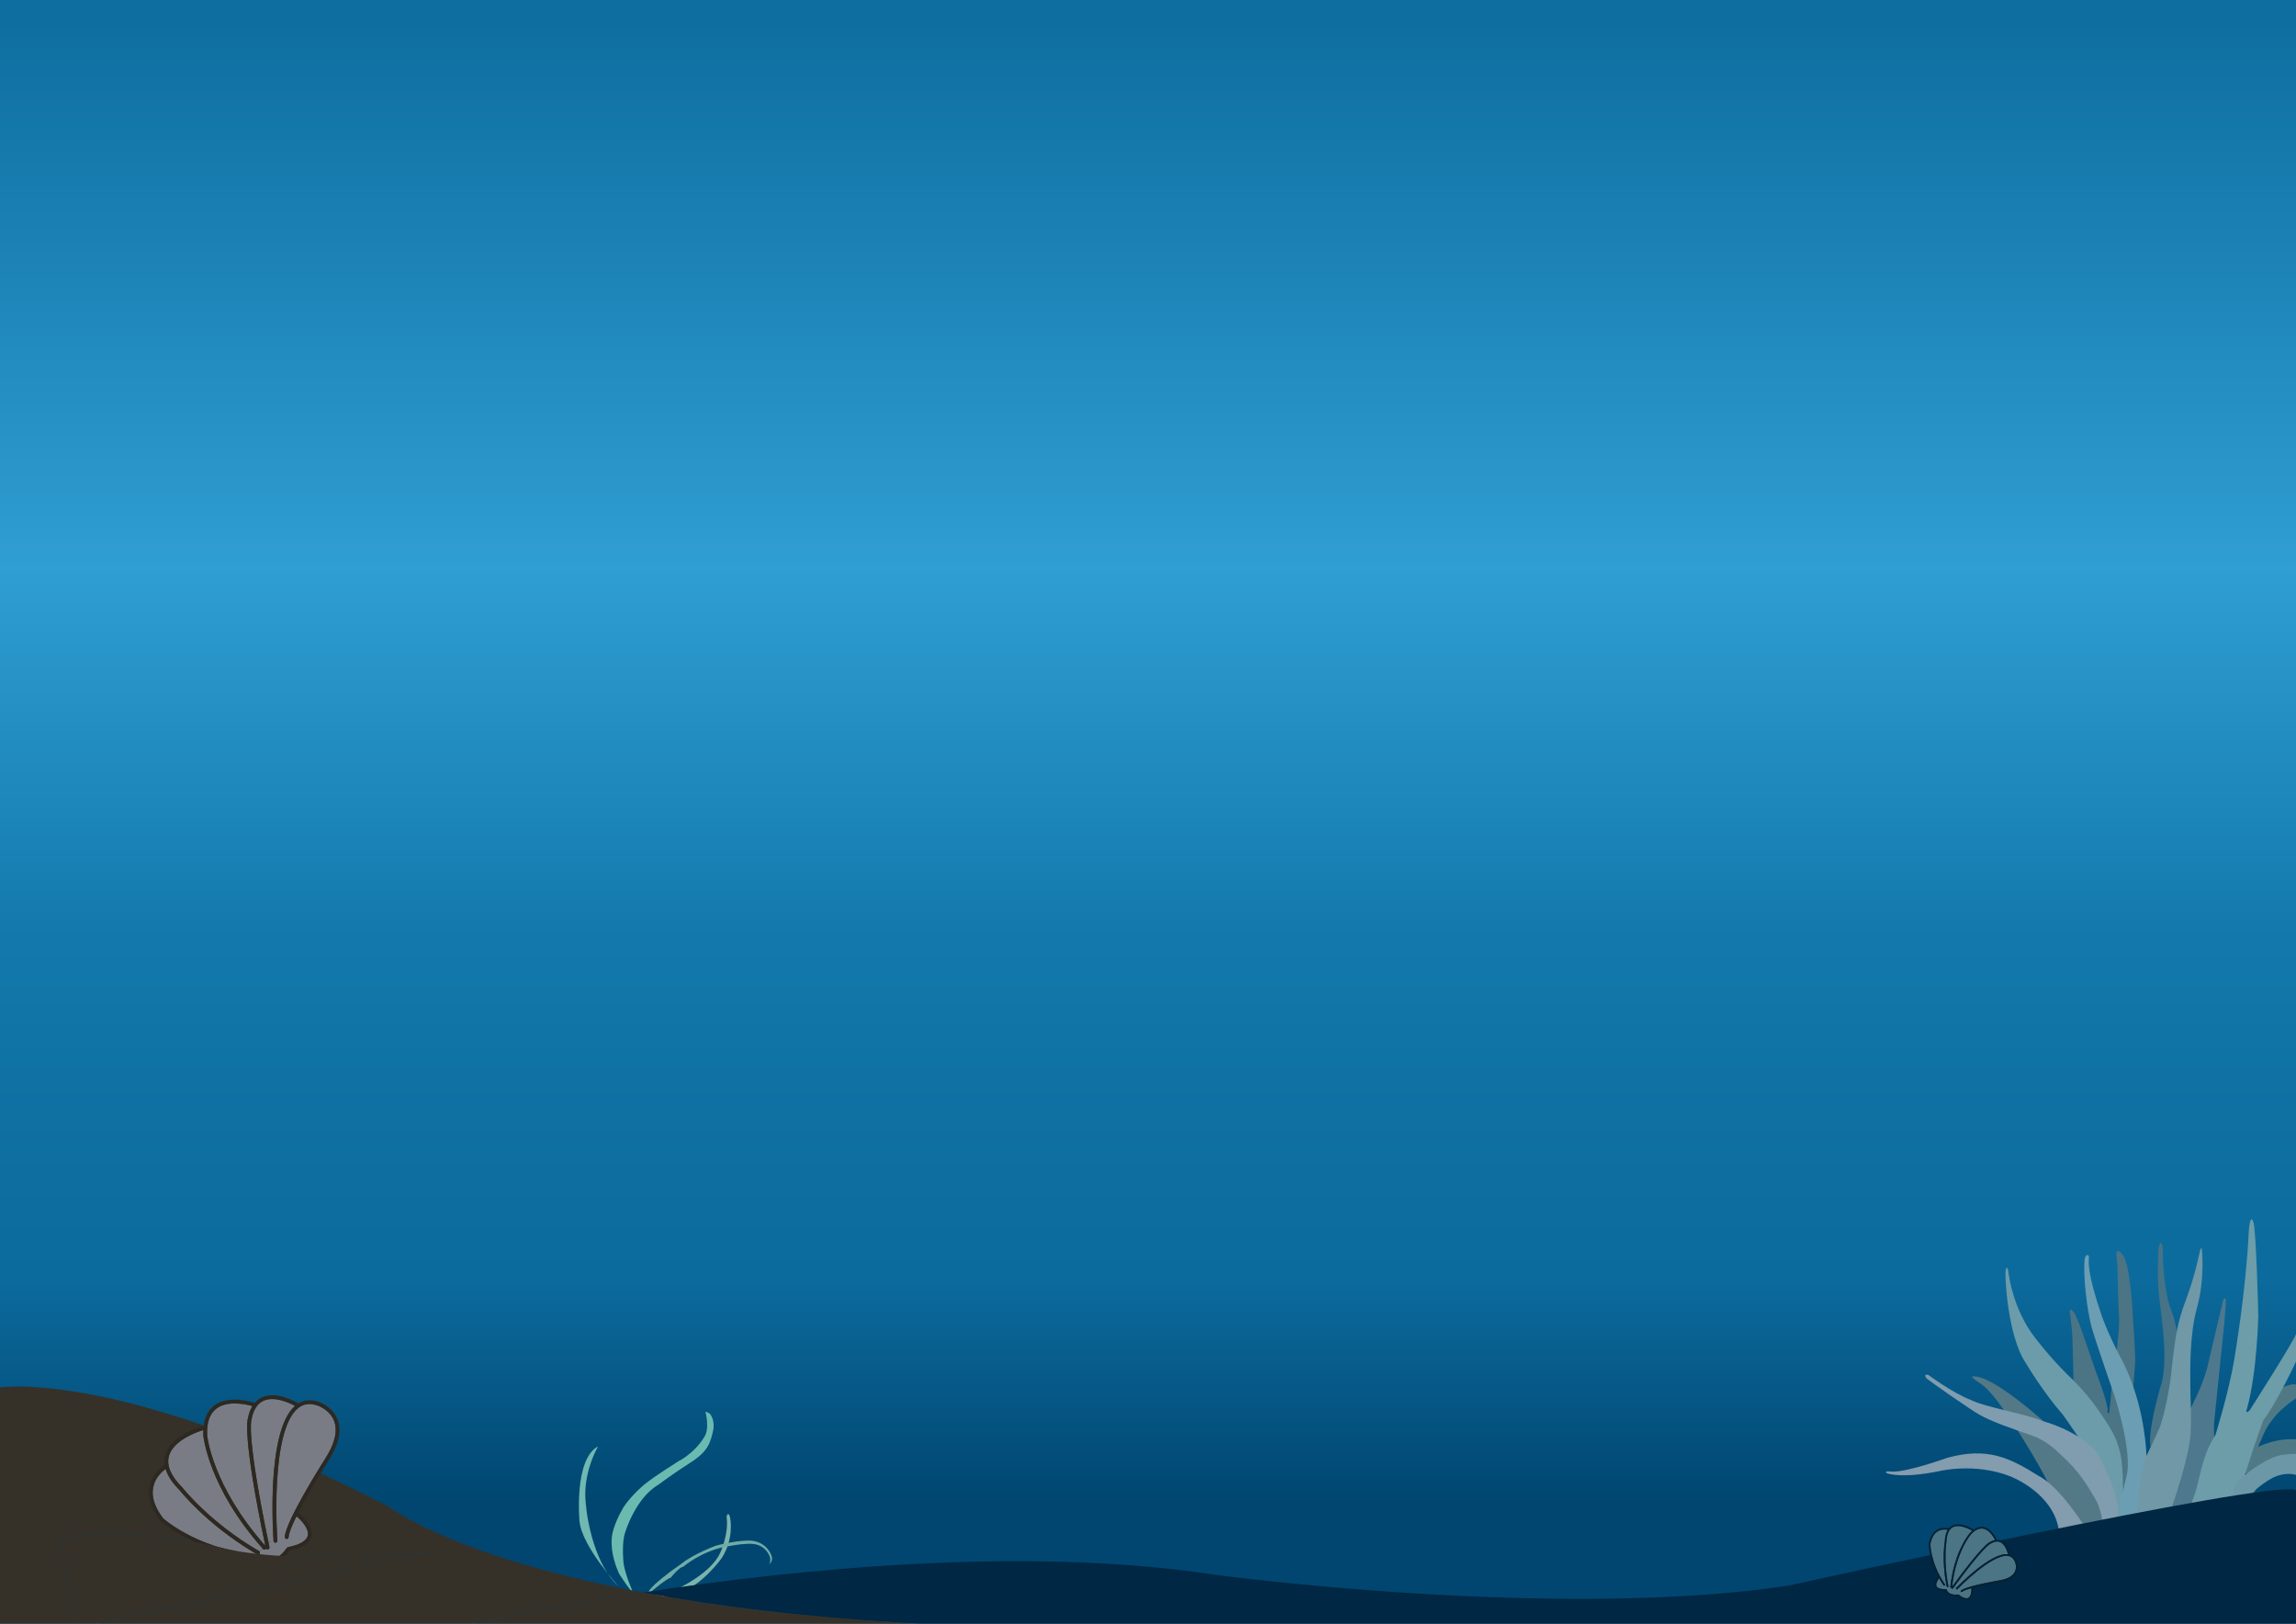 <?xml version="1.0" encoding="utf-8"?>
<!DOCTYPE svg PUBLIC "-//W3C//DTD SVG 1.1//EN" "http://www.w3.org/Graphics/SVG/1.1/DTD/svg11.dtd">
<svg version="1.1" xmlns="http://www.w3.org/2000/svg" xmlns:xlink="http://www.w3.org/1999/xlink" x="0px" y="0px"
	 width="841.89px" height="595.28px" viewBox="0 0 841.89 595.28" enable-background="new 0 0 841.89 595.28" xml:space="preserve">
    <g id="background">
        <linearGradient id="SVGID_1_" gradientUnits="userSpaceOnUse" x1="420.945" y1="550.549" x2="420.945" y2="7.437">
            <stop  offset="0" style="stop-color:#004670"/>
            <stop  offset="0.151" style="stop-color:#0C6B9D"/>
            <stop  offset="0.261" style="stop-color:#0F70A2"/>
            <stop  offset="0.382" style="stop-color:#1379AC"/>
            <stop  offset="0.63" style="stop-color:#2F9ED3"/>
            <stop  offset="1" style="stop-color:#0E6EA0"/>
        </linearGradient>
        <rect y="0.005" fill="url(#SVGID_1_)" width="841.89" height="595.275"/>
    </g>
    <g id="seaweed">
        <path fill="#7BB4AC" d="M266.444,556.361c0-1.333,0.75-1.875,1.167-0.375s1.375,8.562-3.042,15.333c0,0-7.417,10.375-15.917,12.792
            c0,0-10,3.583-16.542,3.083c0,0-1.042-0.501,0.167-0.917c0,0,11.875-1.5,16.583-4.041c0,0,11.938-5.501,15.25-13.001
            C264.11,569.235,267.277,562.486,266.444,556.361z"/>
        <path fill="#70B8B1" d="M219.173,530.548c0,0-5.688,9.562-4.375,20.688c0.5,6.5,3.5,22.688,11.938,30.25
            c0,0-13.5-14.688-14.25-23.875c0,0-2.062-22.062,6.5-27.188"/>
        <path fill="#6FACA6" d="M238.798,583.485c0,0,6.125-5.125,7.062-5c3.5-4.25,4.625-4.062,4.625-4.062s6.917-5.979,16.25-7.5
            c4.708-0.854,5.708-0.812,7.25-0.938c0.667,0.084,5-0.688,7.625,3.375c1.5,2.25,0.625,4.125,0.188,4.188
            c0,0,1.875-0.875,1.125-3.125s-3.312-5.75-8.75-5.625s-11.688,1.875-11.688,1.875s-8.125,3-12.562,6.562
            C236.985,582.235,236.777,584.819,238.798,583.485z"/>
        <path fill="#6BBAB0" d="M258.652,517.568c0,0,1.792,6.334-0.542,9.459c-2.625,4.499-7.527,7.823-9.167,8.583
            c0,0-8.375,5.209-12.458,8.459c-4,3.291-7.417,7.459-8.417,9.5c0,0-3.541,6.125-3.75,10.416
            c-0.458,5.418,1.708,10.752,2.667,12.918c0,0,4.042,6.375,5.125,6.875c0,0-2.958-6.625-3.458-10.668c0,0-0.792-7.332,0.542-11.166
            c0,0,3.709-12.625,12.167-17.584c0,0,5.292-4,11.958-8.25s7.208-7.521,8.292-12.167c0,0,0.417-2.979-0.875-5.041
            C260.152,517.818,258.652,517.568,258.652,517.568z"/>
        <g>
            <path fill="#507986" d="M827.515,545.423c0,0-6.75,11.625-3.125,15.688c-4.438,0.25-5.938,0.188-5.938,0.188
                s-0.875-3.625-0.75-4.125s2.25-6.938,2.25-6.938L827.515,545.423z"/>
            <path fill="#507986" d="M841.89,512.673c0,0-8.375,4.875-12,13.375s-2.375,5.375-2.375,5.375l-2.188,2.25l-2.438,0.75
                l-2.688-1.875l2.625-8.812l10.625-12.875l2.438-1.875c0,0,6-2.438,6-1.125S841.89,512.673,841.89,512.673z"/>
            <path fill="#507986" d="M841.89,527.673v5.688l-7.375,1.25l-4.25,2.875l-2.875,1.812l-3.062,1.875l-2.125-2.688l0.438-3.125
                l1.062-2.625C823.702,532.735,831.952,526.985,841.89,527.673z"/>
            <path fill="#4D788D" d="M809.327,501.423c-1.707,6.83-6.5,15.688-6.5,15.688l-1.688,4.5l-7.312,29.688l-1.188,10.312l9.188,0.125
                l3.875-6.625l4.438-14.875l1.938-12.875c-0.312-0.438-0.25-5.5-0.25-5.5s2.812-27.188,3.812-37.125c0.734-8.5,0.5-8.5,0.5-8.5
                c-0.875-1-1.25,1.625-1.25,1.625S809.89,499.173,809.327,501.423z"/>
            <path fill="#6C9DA9" d="M824.557,451.86c0,0,0.417-8.167,1.833-3.334c0.917,4.5,1.667,31.916,1.667,34
                c0,0-0.416,20.417-4.084,33.751c-0.999,2.749,1,0.667,1,0.667s16.917-26.5,16.917-27.917s0,10.167,0,10.167s-7.166,15.332-12,21.5
                c0,0-12.834,34.999-10.667,40.499c-3.833,0.667-20.5,0.417-20.5,0.417s5.166-9.417,7-17.167s3.084-13,6.584-18.25
                c0,0,5.001-15.833,7-28.166C819.307,498.027,823.557,473.194,824.557,451.86z"/>
            <path fill="#477387" d="M798.327,490.298c0,0,0.062-4.438-2.5-10.75c-2.188-5.938-3-18.25-2.75-20.875
                c0,0-0.062-2.312-0.562-2.875s-1.062,1.5-1.062,2.25s-0.688,9.562,0.375,18.438s3.312,23.708,0.25,32.312
                c0,0-5.062,17.375-3.375,22l7.625-7.583l0.667-15.667L798.327,490.298z"/>
            <path fill="#4B7484" d="M760.306,506.735c0,0-0.291-14.75-0.416-17s-0.875-8.209-0.875-8.209s-0.418-2.625,1.166-0.75
                s4.209,10.167,8.5,22.584c0,0,4.917,12.583,4.042,14.208c0,0,0.167,0.875,0.667,0.292c0,0,1.104-9.021,0.792-10.167
                c0,0,3.291-17.667,2.791-25.5s-0.333-17.834-0.833-21.25c0,0-0.75-4.542,2.167-0.917s3.708,21.459,3.833,23.709
                s1,13.375,0.75,16.125c0,0-1.5,20.25-2.125,23.625c0,0,0.375,6.375,0.5,8s-0.625,7.875-1,9.25s-1.875,7.5-1.875,7.5l-2.5-0.875
                l-4.25-16.5c0,0-4.625-12.125-4.75-12.875s-5.875-7.25-5.875-7.25L760.306,506.735z"/>
            <path fill="#537987" d="M752.015,523.36c-0.375-0.125-20.125-18.625-28.125-18.75c0,0-2.625-0.5,2.125,2.5
                s10.375,12.5,11.375,13.625s14.375,22.625,14,24.375s7.25,12.5,7.25,12.5l1.25,3.5l1,0.25l4.916,0.416l5.417-0.166l2.292-5.25
                l-7.625-17L752.015,523.36z"/>
            <path fill="#6C9CAA" d="M746.411,490.693c0,0,4.438,5.979,11.25,12.834c6.501,6.083,10.416,11.583,10.416,11.583
                c6.167,8.666,7.917,11.583,9.334,17.5c1.916,8.083,0.666,29,0.666,29l-3.749,0.083c2.75-11.167-5.313-23.208-5.313-23.208
                c-3.583-7.417-12.771-20.042-12.771-20.042c-7.082-8-13.5-18.833-13.5-18.833c-6.584-9.917-7.666-31.583-7.333-33.75
                s0.917-0.333,0.917-0.333S737.536,479.548,746.411,490.693z"/>
            <path fill="#839CAE" d="M691.89,540.11c0,0,5,2.166,19.5-0.834c0,0,12.75-3.083,25.583,1.917c0,0,16.584,6.167,18.084,20.75
                l10.749-0.167c0,0-10.082-16.583-18.249-20.666c-10.75-6.75-18.834-10.667-33.5-6.667c0,0-14.25,5.167-20.167,5.083
                C690.223,539.11,691.89,540.11,691.89,540.11z"/>
            <path fill="#7F9DAF" d="M706.14,505.027c-0.166-0.584-0.584-1.333,1-0.917c0,0,9,6.667,15.583,9.167
                c5.25,2.666,20.292,5.083,26.333,7.75c0,0,12.167,3,19.584,11.083c0,0,9.75,17.167,7.75,24.25s-2,5.25-2,5.25h-3.167
                c0,0-0.083-7.25-2.833-11.917s-5.75-10.208-13.125-16.708c0,0-4.042-4.415-9.625-6.5c-8-2.79-15-5.125-19.917-7.875
                C723.223,517.236,706.306,505.611,706.14,505.027z"/>
            <path fill="#6B9EB2" d="M785.39,561.277c0,0,3.625-20.042,0.667-37.25c0,0-1.604-13.417-8.334-26.084
                c0,0-3.771-6.708-6.958-15.208c-5.583-16.333-4.906-20.156-4.792-21.792c0,0-0.146-1.677-1.25-0.333
                c-1.083,1.5-0.333,16.125,2.229,26c0.312,1.438,5.438,16.75,8.25,24.688c0,0,6.938,21.062,4.521,29.979c0,0-1.916,8.084-2.333,9.5
                s-0.584,9.25-0.584,9.25l0.084,1.416l8.416,0.25L785.39,561.277z"/>
            <path fill="#6B97A7" d="M841.89,540.735c0,0-3.375-1.25-8.062,0.812c-2.812,1.312-9.188,5.75-12.562,11.125
                s-3.312,6.25-3.312,6.25l-0.125-5.438l1.625-9.375l2.812-2.562c0,0,8.75-7.75,15.375-8.25c3.209-0.333,4.25-0.25,4.25-0.25
                V540.735z"/>
            <path fill="#7098A6" d="M793.14,561.735c0,0,9.5-25.25,10.125-36.25c0.375-7.75-0.125-11.75-0.125-17.5s-0.375-18.5,2.5-28.75
                s1.75-21.125,1.75-21.125s-0.25-1.5-0.75,0.625s-1.75,8.75-5.125,17.875c-3,7.875-3.75,12.5-5.125,24.25
                c-0.375,6.25-2.875,18.875-4.75,23.125c0,0-3.75,8.125-5,10.625s-2.25,12.375-2.25,12.875s-1,10-1,10v4L793.14,561.735z"/>
        </g>
    </g>
    <g id="floor">
        <g>
            <path fill="#002743" d="M841.89,595.28v-49c-9.89-4-185.89,35-185.89,35c-85,13-211-4-211-4
                c-68.828-10.499-151.942-2.19-209.263,6.557c26.571,4.986,59.92,9.229,101.336,11.443H841.89z"/>
            <path fill="#353129" d="M21.771,564.418c0,0,17.317-6.577,60.461,3.218c0,0,21.42,6.369,75.841,1.452L35.023,595.28h137.749
                c10.163-2.193,33.049-6.877,62.965-11.443C166.135,570.778,143,552.644,143,552.644c-98-51-143-44-143-44v86.637h28.721
                L21.771,564.418z"/>
            <path fill="#353129" d="M337.074,595.28c-41.417-2.215-74.765-6.457-101.336-11.443c-29.916,4.566-52.802,9.25-62.965,11.443
                H337.074z"/>
        </g>
    </g>
    <g id="shell">
        <path fill="#7A7C85" d="M91.958,569.775c-20.642-2.687-32.071-13.077-32.108-13.099c-3.123-4.06-4.367-7.887-3.683-11.37
            c0.708-3.587,3.311-5.894,4.552-6.814c0.73,2.517,2.443,5.137,5.156,7.847c0.098,0.13,9.601,12.198,26.832,22.577l-0.547,0.916
            C92.099,569.798,92.033,569.785,91.958,569.775z"/>
        <path fill="#7A7C85" d="M74.554,524.265c-0.021,0.639-0.029,1.293,0.005,1.989c0.009,0.184,1.77,19.038,21.885,41.618l-1.48,0.769
            c-17.973-10.436-27.891-23.034-28.045-23.22c-4.24-4.24-5.915-8.126-4.997-11.551C63.546,527.868,72.649,524.838,74.554,524.265z"
            />
        <path fill="#7A7C85" d="M108.77,555.935c1.351,1.071,4.725,4.42,4.085,7.083c-0.465,1.9-2.97,3.354-7.279,4.201l-0.454,0.31
            c-0.16,0.252-4.064,6.288-8.921,4.071l-0.842,0.22c-1.002,1.343-4.126,4.696-6.579,4.146c-1.614-0.367-2.879-2.448-3.689-6.012
            c2.122,0.478,4.341,0.897,6.697,1.206c0.088,0.018,0.187,0.001,0.273-0.023c0.261-0.071,0.468-0.294,0.505-0.574
            c0.04-0.312-0.134-0.606-0.405-0.729l0.547-0.916c0.512,0.316,1.031,0.62,1.561,0.932c0.172,0.098,0.363,0.108,0.536,0.061
            c0.164-0.044,0.321-0.149,0.42-0.323c0.189-0.331,0.073-0.755-0.259-0.944l1.48-0.769c0.182,0.21,0.449,0.282,0.701,0.214
            c0.106-0.029,0.198-0.076,0.281-0.15c0.057-0.057,0.101-0.121,0.146-0.185c0.151,0.208,0.418,0.32,0.695,0.266
            c0.02-0.005,0.03-0.008,0.039-0.011c0.356-0.098,0.582-0.45,0.503-0.811c-0.13-0.629-0.258-1.247-0.386-1.865l1.893-0.394
            c0.023,0.387,0.359,0.669,0.747,0.645c0.042,0,0.09-0.013,0.128-0.023c0.318-0.088,0.538-0.387,0.519-0.723
            c-0.039-0.403-2.896-40.503,7.729-48.688c1.98-1.516,4.257-1.797,6.993-0.856c0.046,0.019,4.566,1.498,6.119,5.801
            c1.319,3.683,0.161,8.354-3.436,13.889c-0.585,0.929-14.52,22.896-14.672,28.517c-0.008,0.386,0.288,0.709,0.674,0.717
            c0.396,0.007,0.709-0.287,0.718-0.674c0.041-1.44,1.209-4.291,2.889-7.664C108.738,555.892,108.746,555.922,108.77,555.935z"/>
        <path fill="#7A7C85" d="M96.713,513.515c4-1.75,9.453,0.822,11.46,1.91c-10.722,9.312-7.978,47.854-7.856,49.512l-1.893,0.394
            c-8.017-38.531-6.322-44.458-6.22-44.809C92.877,516.886,94.389,514.532,96.713,513.515z"/>
        <path fill="#7A7C85" d="M92.541,515.506c-0.772,1.269-1.334,2.812-1.666,4.634c-0.091,0.232-2.079,6.002,6.409,46.591
            c-19.584-22.114-21.327-40.414-21.338-40.565c-0.204-4.61,0.952-7.892,3.435-9.764C83.775,513.104,91.116,515.075,92.541,515.506z"
            />
        <path fill="#2D2921" d="M79.38,516.401c-2.483,1.872-3.638,5.153-3.435,9.764c0.011,0.151,1.753,18.451,21.338,40.565
            c-8.488-40.589-6.5-46.358-6.409-46.591c0.332-1.822,0.894-3.365,1.666-4.634C91.116,515.075,83.775,513.104,79.38,516.401z
             M119.115,534.979c3.597-5.535,4.755-10.206,3.436-13.889c-1.552-4.303-6.072-5.782-6.119-5.801
            c-2.735-0.94-5.012-0.659-6.993,0.856c-10.625,8.186-7.768,48.285-7.729,48.688c0.02,0.336-0.2,0.635-0.519,0.723
            c-0.038,0.011-0.086,0.023-0.128,0.023c-0.387,0.024-0.723-0.258-0.747-0.645c-0.122-1.657-2.865-40.2,7.856-49.512
            c-2.007-1.088-7.46-3.66-11.46-1.91c-2.324,1.018-3.836,3.371-4.51,7.007c-0.102,0.351-1.797,6.277,6.22,44.809
            c0.127,0.618,0.255,1.236,0.386,1.865c0.078,0.36-0.147,0.713-0.503,0.811c-0.009,0.003-0.02,0.006-0.039,0.011
            c-0.276,0.055-0.544-0.058-0.695-0.266c-0.044,0.063-0.089,0.128-0.146,0.185c-0.083,0.074-0.175,0.121-0.281,0.15
            c-0.251,0.068-0.519-0.004-0.701-0.214c-20.115-22.58-21.876-41.435-21.885-41.618c-0.034-0.696-0.027-1.351-0.005-1.989
            c-1.905,0.573-11.008,3.604-12.631,9.605c-0.918,3.425,0.756,7.311,4.997,11.551c0.155,0.186,10.073,12.784,28.045,23.22
            c0.332,0.189,0.449,0.613,0.259,0.944c-0.099,0.174-0.256,0.279-0.42,0.323c-0.173,0.048-0.364,0.037-0.536-0.061
            c-0.53-0.312-1.049-0.615-1.561-0.932c-17.231-10.379-26.734-22.447-26.832-22.577c-2.713-2.71-4.425-5.33-5.156-7.847
            c-1.241,0.921-3.844,3.228-4.552,6.814c-0.685,3.483,0.56,7.311,3.683,11.37c0.037,0.021,11.466,10.412,32.108,13.099
            c0.075,0.01,0.14,0.022,0.202,0.057c0.271,0.123,0.445,0.418,0.405,0.729c-0.037,0.28-0.245,0.503-0.505,0.574
            c-0.086,0.024-0.185,0.041-0.273,0.023c-2.355-0.309-4.575-0.729-6.697-1.206c0.81,3.563,2.075,5.645,3.689,6.012
            c2.452,0.551,5.577-2.803,6.579-4.146l0.842-0.22c4.857,2.217,8.762-3.819,8.921-4.071l0.454-0.31
            c4.309-0.847,6.814-2.301,7.279-4.201c0.639-2.663-2.734-6.012-4.085-7.083c-0.024-0.013-0.032-0.043-0.046-0.06
            c-1.68,3.373-2.848,6.224-2.889,7.664c-0.008,0.387-0.322,0.681-0.718,0.674c-0.386-0.008-0.682-0.331-0.674-0.717
            C104.595,557.876,118.529,535.908,119.115,534.979z M123.849,520.61c1.489,4.112,0.29,9.201-3.552,15.125
            c-2.515,3.954-7.579,12.276-11,18.978c0.116,0.01,0.241,0.048,0.335,0.126c0.227,0.187,5.559,4.439,4.577,8.504
            c-0.593,2.453-3.289,4.196-8.068,5.184c-1.659,2.464-5.591,6.164-10.002,4.553c-0.832,1.015-3.069,3.483-5.548,4.161
            c-0.695,0.19-1.417,0.243-2.127,0.074c-2.309-0.519-3.943-3.119-4.879-7.715c-15.917-3.948-24.655-11.893-24.76-11.977
            c-3.46-4.497-4.789-8.706-4.022-12.607c0.923-4.659,4.549-7.32,5.593-8.012c-0.171-1.196-0.127-2.359,0.183-3.501
            c2.013-7.456,13.491-10.558,13.992-10.695c0.03-0.008,0.064,0.005,0.092-0.004c0.408-3.356,1.699-5.876,3.883-7.521
            c5.455-4.085,14.327-1.143,14.702-1.018c0.048,0.02,0.078,0.052,0.125,0.07c0.775-0.918,1.704-1.617,2.786-2.091
            c5.072-2.229,11.73,1.382,13.236,2.257c2.167-1.32,4.68-1.499,7.474-0.532C117.06,514.028,122.065,515.646,123.849,520.61z"/>
        <g id="XMLID_2_">
            <path fill="#4B7484" d="M713.15,580.825c-5.347-7.741-5.318-14.723-5.322-14.742c0.418-2.276,1.326-3.853,2.702-4.677
                c1.418-0.848,2.979-0.673,3.665-0.535c-0.624,1.008-0.985,2.375-1.073,4.105c-0.015,0.072-1.188,6.915,0.543,15.84l-0.473,0.094
                C713.185,580.879,713.169,580.854,713.15,580.825z"/>
            <path fill="#4B7484" d="M723.158,561.209c-0.222,0.187-0.443,0.381-0.667,0.604c-0.059,0.059-5.854,6.356-7.345,19.942
                l-0.706-0.265c-1.937-9.19-0.71-16.333-0.694-16.44c0.14-2.706,0.937-4.445,2.364-5.173
                C718.617,558.604,722.389,560.742,723.158,561.209z"/>
            <path fill="#4B7484" d="M722.884,582.278c0.049,0.778-0.054,2.924-1.141,3.516c-0.778,0.419-2.025,0.019-3.613-1.172l-0.241-0.06
                c-0.134,0.023-3.342,0.539-4.067-1.762l-0.329-0.216c-0.754,0.069-2.825,0.036-3.382-0.953c-0.365-0.653-0.05-1.708,0.901-3.059
                c0.482,0.857,1.013,1.729,1.622,2.613c0.021,0.035,0.056,0.063,0.091,0.085c0.103,0.065,0.24,0.068,0.345-0.004
                c0.117-0.081,0.163-0.229,0.123-0.357l0.473-0.094c0.049,0.268,0.104,0.534,0.16,0.806c0.019,0.088,0.073,0.154,0.142,0.198
                c0.064,0.042,0.147,0.062,0.235,0.043c0.169-0.036,0.275-0.203,0.238-0.373l0.706,0.265c-0.015,0.125,0.041,0.236,0.141,0.3
                c0.042,0.027,0.085,0.044,0.135,0.049c0.036,0.002,0.072-0.003,0.106-0.007c-0.024,0.113,0.02,0.237,0.121,0.313
                c0.008,0.005,0.012,0.008,0.016,0.01c0.141,0.09,0.327,0.059,0.425-0.076c0.172-0.234,0.34-0.464,0.509-0.694l0.705,0.517
                c-0.123,0.125-0.116,0.323,0.01,0.445c0.013,0.015,0.031,0.027,0.046,0.036c0.127,0.08,0.294,0.063,0.4-0.045
                c0.123-0.135,12.718-13.231,18.682-12.142c1.107,0.206,1.892,0.885,2.403,2.088c0.009,0.021,0.88,1.986-0.095,3.81
                c-0.837,1.557-2.755,2.582-5.701,3.05c-0.489,0.085-12.08,2.057-14.013,3.707c-0.132,0.113-0.151,0.311-0.037,0.442
                c0.117,0.135,0.312,0.151,0.443,0.037c0.496-0.422,1.807-0.893,3.447-1.35C722.889,582.255,722.881,582.267,722.884,582.278z"/>
            <path fill="#4B7484" d="M733.473,565.393c1.798,0.813,2.585,3.422,2.827,4.425c-6.37-0.78-18.477,11.806-18.996,12.349
                l-0.705-0.517c10.507-14.354,13.009-15.577,13.157-15.649C731.181,565.126,732.428,564.92,733.473,565.393z"/>
            <path fill="#4B7484" d="M731.542,564.595c-0.66,0.125-1.348,0.403-2.06,0.844c-0.105,0.039-2.645,1.118-13.699,16.252
                c1.495-13.267,7.11-19.39,7.158-19.439c1.485-1.464,2.937-2.069,4.316-1.803C729.694,560.926,731.255,563.986,731.542,564.595z"/>
            <path fill="#072131" d="M727.258,560.448c-1.38-0.267-2.831,0.339-4.316,1.803c-0.048,0.05-5.663,6.173-7.158,19.439
                c11.055-15.134,13.594-16.213,13.699-16.252c0.712-0.44,1.399-0.719,2.06-0.844C731.255,563.986,729.694,560.926,727.258,560.448z
                 M733.049,579.408c2.946-0.468,4.864-1.493,5.701-3.05c0.975-1.823,0.104-3.789,0.095-3.81c-0.512-1.203-1.296-1.882-2.403-2.088
                c-5.964-1.09-18.559,12.007-18.682,12.142c-0.106,0.108-0.273,0.125-0.4,0.045c-0.015-0.009-0.033-0.021-0.046-0.036
                c-0.126-0.122-0.133-0.32-0.01-0.445c0.52-0.543,12.626-13.129,18.996-12.349c-0.242-1.003-1.029-3.611-2.827-4.425
                c-1.045-0.473-2.292-0.267-3.717,0.607c-0.148,0.072-2.65,1.296-13.157,15.649c-0.169,0.23-0.337,0.46-0.509,0.694
                c-0.098,0.135-0.284,0.166-0.425,0.076c-0.004-0.002-0.008-0.005-0.016-0.01c-0.102-0.076-0.146-0.2-0.121-0.313
                c-0.034,0.004-0.07,0.009-0.106,0.007c-0.05-0.005-0.093-0.021-0.135-0.049c-0.1-0.063-0.155-0.175-0.141-0.3
                c1.491-13.586,7.286-19.884,7.345-19.942c0.224-0.223,0.445-0.417,0.667-0.604c-0.77-0.467-4.541-2.604-7.048-1.332
                c-1.428,0.728-2.225,2.467-2.364,5.173c-0.016,0.107-1.242,7.25,0.694,16.44c0.037,0.17-0.069,0.337-0.238,0.373
                c-0.088,0.02-0.171-0.001-0.235-0.043c-0.068-0.044-0.123-0.11-0.142-0.198c-0.057-0.271-0.111-0.538-0.16-0.806
                c-1.731-8.925-0.558-15.768-0.543-15.84c0.088-1.73,0.449-3.098,1.073-4.105c-0.686-0.138-2.247-0.312-3.665,0.535
                c-1.376,0.824-2.284,2.4-2.702,4.677c0.004,0.02-0.024,7.001,5.322,14.742c0.019,0.028,0.034,0.054,0.042,0.085
                c0.04,0.128-0.006,0.276-0.123,0.357c-0.104,0.072-0.242,0.069-0.345,0.004c-0.035-0.021-0.07-0.05-0.091-0.085
                c-0.609-0.884-1.14-1.756-1.622-2.613c-0.951,1.351-1.267,2.405-0.901,3.059c0.557,0.989,2.628,1.022,3.382,0.953l0.329,0.216
                c0.726,2.301,3.934,1.785,4.067,1.762l0.241,0.06c1.588,1.19,2.835,1.591,3.613,1.172c1.087-0.592,1.189-2.737,1.141-3.516
                c-0.003-0.012,0.005-0.023,0.006-0.033c-1.641,0.457-2.951,0.928-3.447,1.35c-0.132,0.114-0.326,0.098-0.443-0.037
                c-0.114-0.132-0.095-0.329,0.037-0.442C720.969,581.465,732.56,579.493,733.049,579.408z M739.305,576.648
                c-0.93,1.744-3.001,2.882-6.152,3.386c-2.089,0.353-6.414,1.172-9.699,2.052c0.032,0.042,0.057,0.095,0.06,0.15
                c0.006,0.133,0.192,3.21-1.469,4.11c-1.004,0.543-2.404,0.166-4.183-1.14c-1.328,0.189-3.761-0.011-4.555-1.979
                c-0.593,0.027-2.099,0.024-3.076-0.604c-0.274-0.175-0.511-0.401-0.669-0.691c-0.525-0.932-0.146-2.268,1.112-3.973
                c-3.492-6.537-3.47-11.874-3.474-11.936c0.462-2.522,1.473-4.242,3.015-5.166c1.843-1.1,3.833-0.688,4.382-0.547
                c0.35-0.42,0.753-0.757,1.23-0.999c3.111-1.581,7.627,1.333,7.824,1.46c0.012,0.008,0.019,0.022,0.029,0.029
                c1.25-0.879,2.486-1.208,3.7-0.973c3.021,0.594,4.72,4.463,4.791,4.627c0.008,0.021,0.006,0.041,0.014,0.062
                c0.543-0.018,1.059,0.082,1.546,0.303c2.283,1.027,3.087,4.355,3.248,5.125c1.1,0.328,1.92,1.117,2.44,2.348
                C739.459,572.378,740.431,574.547,739.305,576.648z"/>
        </g>
    </g>
    <g id="cover">
        <path fill="#353129" d="M82.232,567.636c-43.145-9.795-60.461-3.218-60.461-3.218l6.95,30.862h6.303l123.05-26.192
            C103.652,574.005,82.232,567.636,82.232,567.636z"/>
    </g>
</svg>